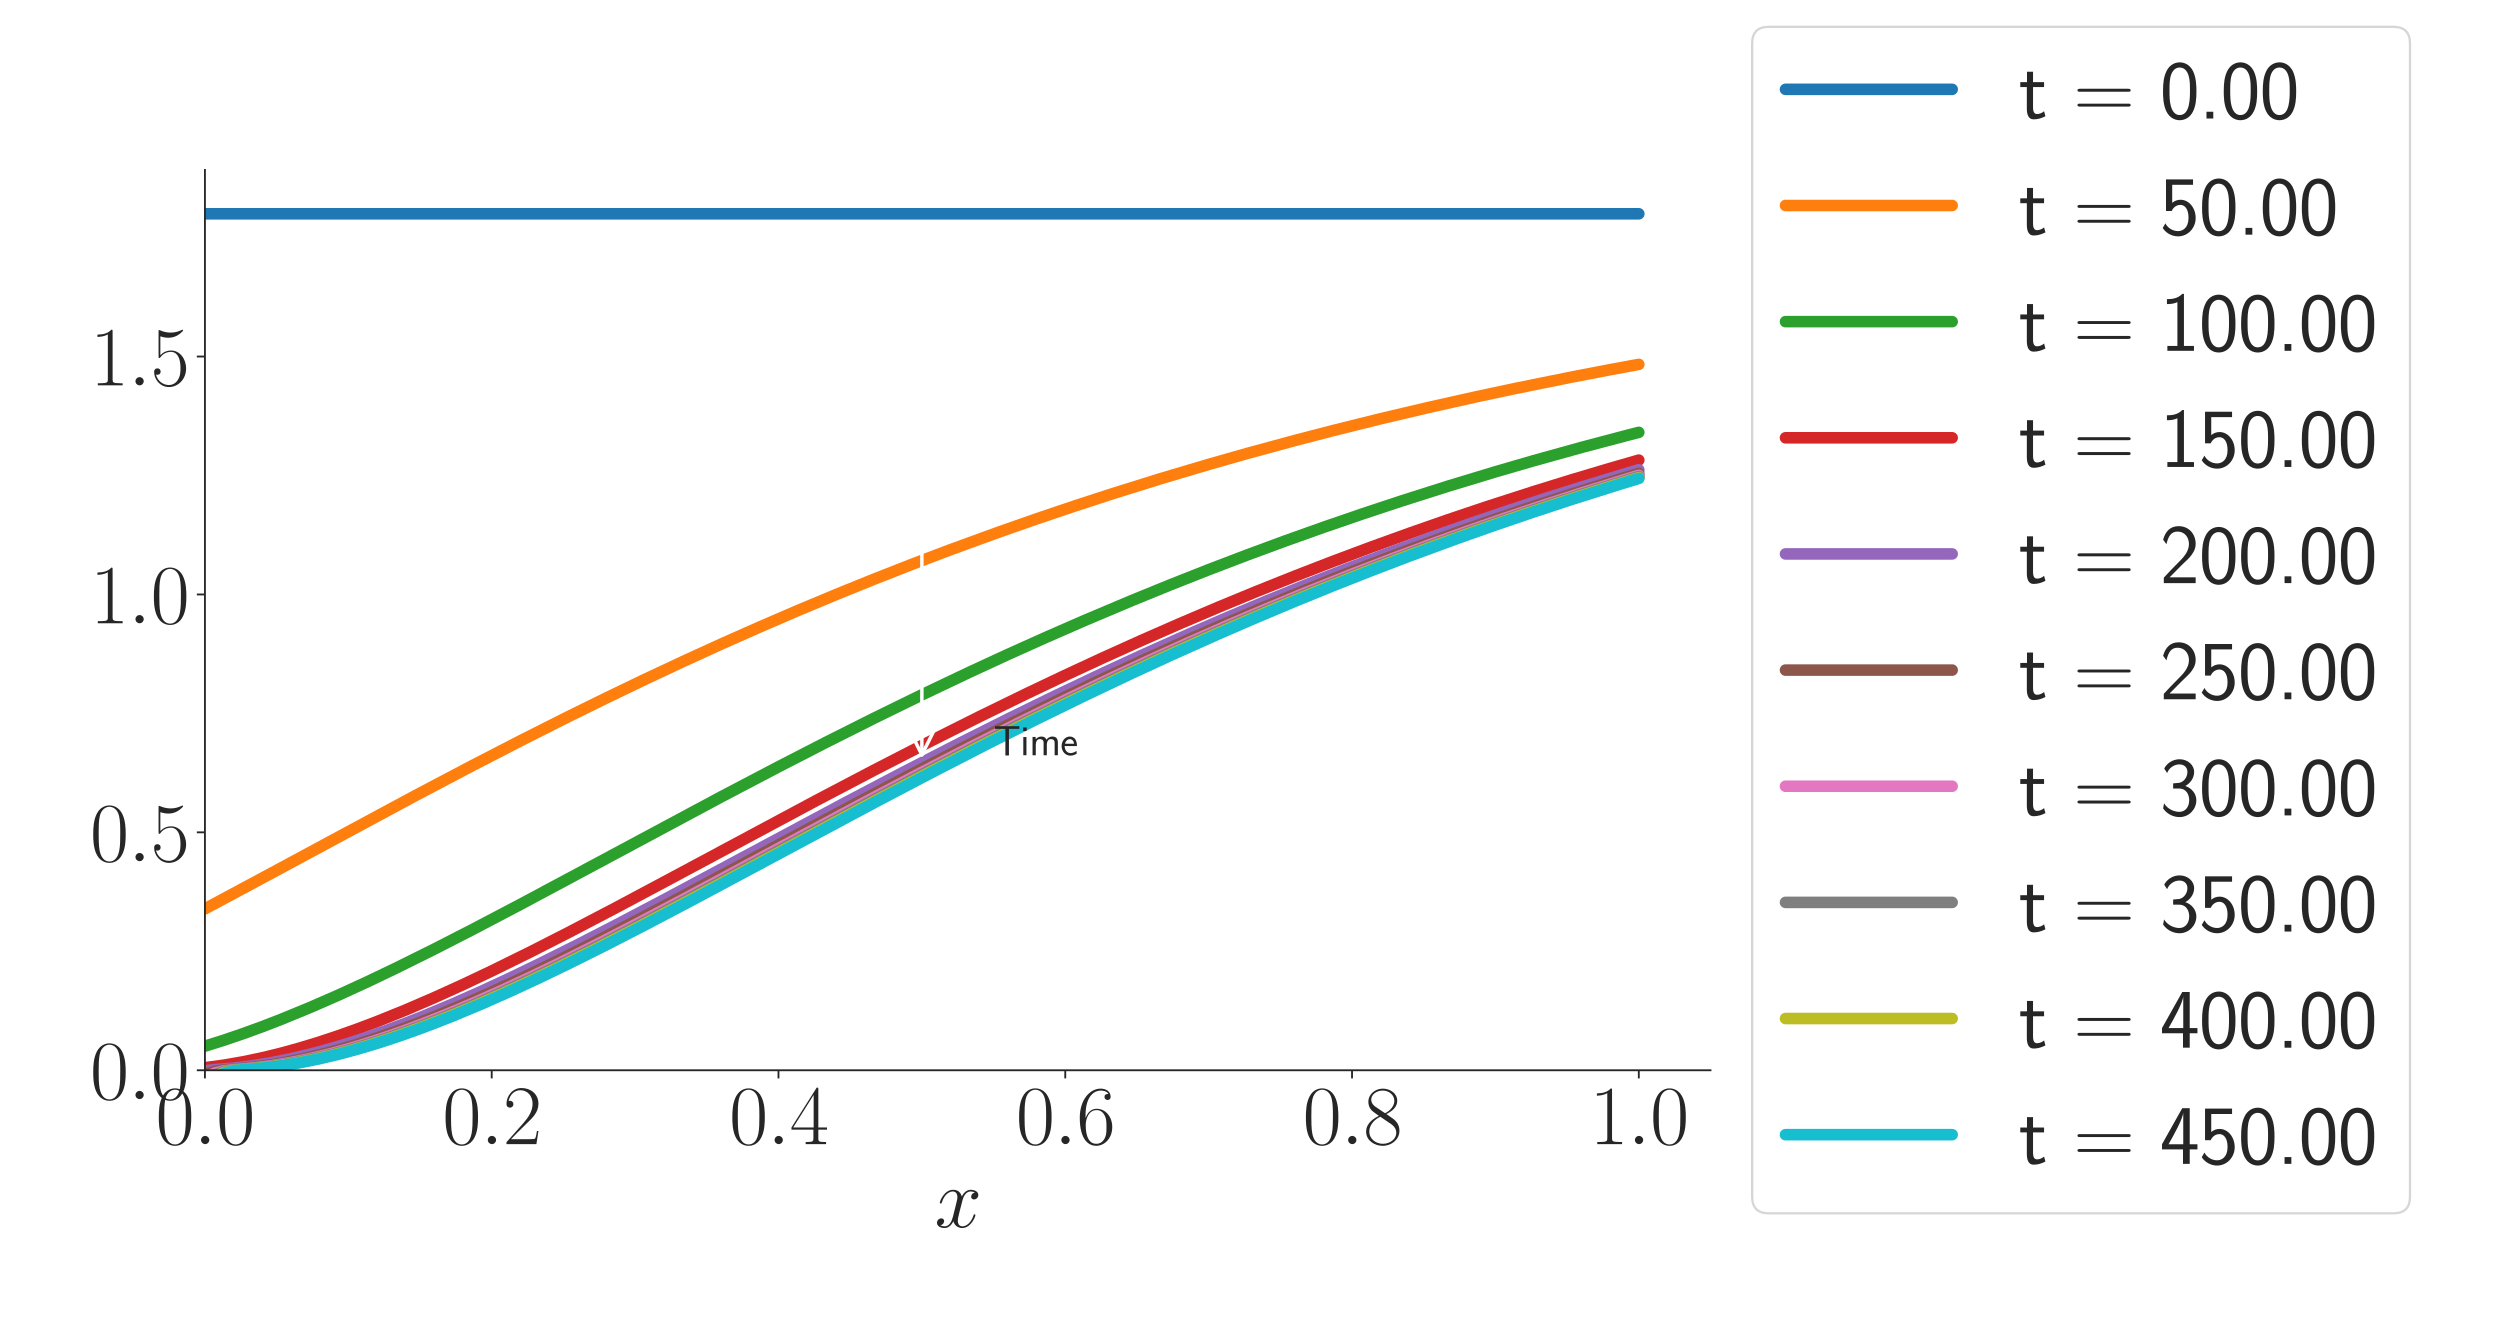 <?xml version="1.0" encoding="utf-8" standalone="no"?>
<!DOCTYPE svg PUBLIC "-//W3C//DTD SVG 1.1//EN"
  "http://www.w3.org/Graphics/SVG/1.1/DTD/svg11.dtd">
<svg xmlns:xlink="http://www.w3.org/1999/xlink" width="1080pt" height="576pt" viewBox="0 0 1080 576" xmlns="http://www.w3.org/2000/svg" version="1.1">
 <defs>
  <style type="text/css">*{stroke-linejoin: round; stroke-linecap: butt}</style>
 </defs>
 <g id="figure_1">
  <g id="patch_1">
   <path d="M 0 576 
L 1080 576 
L 1080 0 
L 0 0 
z
" style="fill: #ffffff"/>
  </g>
  <g id="axes_1">
   <g id="patch_2">
    <path d="M 88.532 462.355 
L 738.936 462.355 
L 738.936 73.401 
L 88.532 73.401 
z
" style="fill: #ffffff"/>
   </g>
   <g id="matplotlib.axis_1">
    <g id="xtick_1">
     <g id="line2d_1">
      <defs>
       <path id="m7d5e09b4c4" d="M 0 0 
L 0 3.5 
" style="stroke: #262626; stroke-width: 0.8"/>
      </defs>
      <g>
       <use xlink:href="#m7d5e09b4c4" x="88.532" y="462.355" style="fill: #262626; stroke: #262626; stroke-width: 0.8"/>
      </g>
     </g>
     <g id="text_1">
      <!-- $\mathdefault{0.0}$ -->
      <g style="fill: #262626" transform="translate(67.206 494.261) scale(0.36 -0.36)">
       <defs>
        <path id="CMR17-30" d="M 2688 2025 
C 2688 2416 2682 3080 2413 3591 
C 2176 4039 1798 4198 1466 4198 
C 1158 4198 768 4058 525 3597 
C 269 3118 243 2524 243 2025 
C 243 1661 250 1106 448 619 
C 723 -39 1216 -128 1466 -128 
C 1760 -128 2208 -7 2470 600 
C 2662 1042 2688 1559 2688 2025 
z
M 1466 -26 
C 1056 -26 813 325 723 812 
C 653 1188 653 1738 653 2096 
C 653 2588 653 2997 736 3387 
C 858 3929 1216 4096 1466 4096 
C 1728 4096 2067 3923 2189 3400 
C 2272 3036 2278 2607 2278 2096 
C 2278 1680 2278 1169 2202 792 
C 2067 95 1690 -26 1466 -26 
z
" transform="scale(0.016)"/>
        <path id="CMMI12-3a" d="M 1178 307 
C 1178 492 1024 619 870 619 
C 685 619 557 466 557 313 
C 557 128 710 0 864 0 
C 1050 0 1178 153 1178 307 
z
" transform="scale(0.016)"/>
       </defs>
       <use xlink:href="#CMR17-30" transform="scale(0.996)"/>
       <use xlink:href="#CMMI12-3a" transform="translate(45.69 0) scale(0.996)"/>
       <use xlink:href="#CMR17-30" transform="translate(72.788 0) scale(0.996)"/>
      </g>
     </g>
    </g>
    <g id="xtick_2">
     <g id="line2d_2">
      <g>
       <use xlink:href="#m7d5e09b4c4" x="212.419" y="462.355" style="fill: #262626; stroke: #262626; stroke-width: 0.8"/>
      </g>
     </g>
     <g id="text_2">
      <!-- $\mathdefault{0.2}$ -->
      <g style="fill: #262626" transform="translate(191.093 494.261) scale(0.36 -0.36)">
       <defs>
        <path id="CMR17-32" d="M 2669 989 
L 2554 989 
C 2490 536 2438 459 2413 420 
C 2381 369 1920 369 1830 369 
L 602 369 
C 832 619 1280 1072 1824 1597 
C 2214 1967 2669 2402 2669 3035 
C 2669 3790 2067 4224 1395 4224 
C 691 4224 262 3604 262 3030 
C 262 2780 448 2748 525 2748 
C 589 2748 781 2787 781 3010 
C 781 3207 614 3264 525 3264 
C 486 3264 448 3258 422 3245 
C 544 3790 915 4058 1306 4058 
C 1862 4058 2227 3617 2227 3035 
C 2227 2479 1901 2000 1536 1584 
L 262 146 
L 262 0 
L 2515 0 
L 2669 989 
z
" transform="scale(0.016)"/>
       </defs>
       <use xlink:href="#CMR17-30" transform="scale(0.996)"/>
       <use xlink:href="#CMMI12-3a" transform="translate(45.69 0) scale(0.996)"/>
       <use xlink:href="#CMR17-32" transform="translate(72.788 0) scale(0.996)"/>
      </g>
     </g>
    </g>
    <g id="xtick_3">
     <g id="line2d_3">
      <g>
       <use xlink:href="#m7d5e09b4c4" x="336.305" y="462.355" style="fill: #262626; stroke: #262626; stroke-width: 0.8"/>
      </g>
     </g>
     <g id="text_3">
      <!-- $\mathdefault{0.4}$ -->
      <g style="fill: #262626" transform="translate(314.979 494.261) scale(0.36 -0.36)">
       <defs>
        <path id="CMR17-34" d="M 2150 4122 
C 2150 4256 2144 4256 2029 4256 
L 128 1254 
L 128 1088 
L 1779 1088 
L 1779 457 
C 1779 224 1766 160 1318 160 
L 1197 160 
L 1197 0 
C 1402 0 1747 0 1965 0 
C 2182 0 2528 0 2733 0 
L 2733 160 
L 2611 160 
C 2163 160 2150 224 2150 457 
L 2150 1088 
L 2803 1088 
L 2803 1254 
L 2150 1254 
L 2150 4122 
z
M 1798 3703 
L 1798 1254 
L 256 1254 
L 1798 3703 
z
" transform="scale(0.016)"/>
       </defs>
       <use xlink:href="#CMR17-30" transform="scale(0.996)"/>
       <use xlink:href="#CMMI12-3a" transform="translate(45.69 0) scale(0.996)"/>
       <use xlink:href="#CMR17-34" transform="translate(72.788 0) scale(0.996)"/>
      </g>
     </g>
    </g>
    <g id="xtick_4">
     <g id="line2d_4">
      <g>
       <use xlink:href="#m7d5e09b4c4" x="460.191" y="462.355" style="fill: #262626; stroke: #262626; stroke-width: 0.8"/>
      </g>
     </g>
     <g id="text_4">
      <!-- $\mathdefault{0.6}$ -->
      <g style="fill: #262626" transform="translate(438.865 494.261) scale(0.36 -0.36)">
       <defs>
        <path id="CMR17-36" d="M 678 2176 
C 678 3690 1395 4032 1811 4032 
C 1946 4032 2272 4009 2400 3776 
C 2298 3776 2106 3776 2106 3553 
C 2106 3381 2246 3323 2336 3323 
C 2394 3323 2566 3348 2566 3560 
C 2566 3954 2246 4179 1805 4179 
C 1043 4179 243 3390 243 1984 
C 243 253 966 -128 1478 -128 
C 2099 -128 2688 427 2688 1283 
C 2688 2081 2170 2662 1517 2662 
C 1126 2662 838 2407 678 1960 
L 678 2176 
z
M 1478 25 
C 691 25 691 1200 691 1436 
C 691 1896 909 2560 1504 2560 
C 1613 2560 1926 2560 2138 2120 
C 2253 1870 2253 1609 2253 1289 
C 2253 944 2253 690 2118 434 
C 1978 171 1773 25 1478 25 
z
" transform="scale(0.016)"/>
       </defs>
       <use xlink:href="#CMR17-30" transform="scale(0.996)"/>
       <use xlink:href="#CMMI12-3a" transform="translate(45.69 0) scale(0.996)"/>
       <use xlink:href="#CMR17-36" transform="translate(72.788 0) scale(0.996)"/>
      </g>
     </g>
    </g>
    <g id="xtick_5">
     <g id="line2d_5">
      <g>
       <use xlink:href="#m7d5e09b4c4" x="584.078" y="462.355" style="fill: #262626; stroke: #262626; stroke-width: 0.8"/>
      </g>
     </g>
     <g id="text_5">
      <!-- $\mathdefault{0.8}$ -->
      <g style="fill: #262626" transform="translate(562.752 494.261) scale(0.36 -0.36)">
       <defs>
        <path id="CMR17-38" d="M 1741 2264 
C 2144 2467 2554 2773 2554 3263 
C 2554 3841 1990 4179 1472 4179 
C 890 4179 378 3759 378 3180 
C 378 3021 416 2747 666 2505 
C 730 2442 998 2251 1171 2130 
C 883 1983 211 1634 211 934 
C 211 279 838 -128 1459 -128 
C 2144 -128 2720 362 2720 1010 
C 2720 1590 2330 1857 2074 2029 
L 1741 2264 
z
M 902 2822 
C 851 2854 595 3051 595 3351 
C 595 3739 998 4032 1459 4032 
C 1965 4032 2336 3676 2336 3262 
C 2336 2669 1670 2331 1638 2331 
C 1632 2331 1626 2331 1574 2370 
L 902 2822 
z
M 2080 1519 
C 2176 1449 2483 1240 2483 851 
C 2483 381 2010 25 1472 25 
C 890 25 448 438 448 940 
C 448 1443 838 1862 1280 2060 
L 2080 1519 
z
" transform="scale(0.016)"/>
       </defs>
       <use xlink:href="#CMR17-30" transform="scale(0.996)"/>
       <use xlink:href="#CMMI12-3a" transform="translate(45.69 0) scale(0.996)"/>
       <use xlink:href="#CMR17-38" transform="translate(72.788 0) scale(0.996)"/>
      </g>
     </g>
    </g>
    <g id="xtick_6">
     <g id="line2d_6">
      <g>
       <use xlink:href="#m7d5e09b4c4" x="707.964" y="462.355" style="fill: #262626; stroke: #262626; stroke-width: 0.8"/>
      </g>
     </g>
     <g id="text_6">
      <!-- $\mathdefault{1.0}$ -->
      <g style="fill: #262626" transform="translate(686.638 494.261) scale(0.36 -0.36)">
       <defs>
        <path id="CMR17-31" d="M 1702 4058 
C 1702 4192 1696 4192 1606 4192 
C 1357 3916 979 3827 621 3827 
C 602 3827 570 3827 563 3808 
C 557 3795 557 3782 557 3648 
C 755 3648 1088 3686 1344 3839 
L 1344 461 
C 1344 236 1331 160 781 160 
L 589 160 
L 589 0 
C 896 0 1216 0 1523 0 
C 1830 0 2150 0 2458 0 
L 2458 160 
L 2266 160 
C 1715 160 1702 230 1702 458 
L 1702 4058 
z
" transform="scale(0.016)"/>
       </defs>
       <use xlink:href="#CMR17-31" transform="scale(0.996)"/>
       <use xlink:href="#CMMI12-3a" transform="translate(45.69 0) scale(0.996)"/>
       <use xlink:href="#CMR17-30" transform="translate(72.788 0) scale(0.996)"/>
      </g>
     </g>
    </g>
    <g id="text_7">
     <!-- $x$ -->
     <g style="fill: #262626" transform="translate(403.756 530.144) scale(0.36 -0.36)">
      <defs>
       <path id="CMMI12-78" d="M 3034 2606 
C 2829 2567 2752 2414 2752 2293 
C 2752 2139 2874 2088 2963 2088 
C 3155 2088 3290 2254 3290 2427 
C 3290 2695 2982 2816 2714 2816 
C 2323 2816 2106 2433 2048 2312 
C 1901 2816 1504 2816 1389 2816 
C 736 2816 390 1980 390 1839 
C 390 1814 416 1782 461 1782 
C 512 1782 525 1820 538 1846 
C 755 2555 1184 2689 1370 2689 
C 1658 2689 1715 2420 1715 2267 
C 1715 2127 1677 1980 1600 1673 
L 1382 798 
C 1286 415 1101 64 762 64 
C 730 64 570 64 435 147 
C 666 192 717 383 717 460 
C 717 588 621 664 499 664 
C 346 664 179 530 179 326 
C 179 57 480 -64 755 -64 
C 1062 -64 1280 179 1414 441 
C 1517 64 1837 -64 2074 -64 
C 2726 -64 3072 773 3072 913 
C 3072 945 3046 971 3008 971 
C 2950 971 2944 939 2925 888 
C 2752 326 2381 64 2093 64 
C 1869 64 1747 230 1747 492 
C 1747 632 1773 734 1875 1156 
L 2099 2024 
C 2195 2408 2413 2689 2707 2689 
C 2720 2689 2899 2689 3034 2606 
z
" transform="scale(0.016)"/>
      </defs>
      <use xlink:href="#CMMI12-78" transform="scale(0.996)"/>
     </g>
    </g>
   </g>
   <g id="matplotlib.axis_2">
    <g id="ytick_1">
     <g id="line2d_7">
      <defs>
       <path id="ma96934b107" d="M 0 0 
L -3.5 0 
" style="stroke: #262626; stroke-width: 0.8"/>
      </defs>
      <g>
       <use xlink:href="#ma96934b107" x="88.532" y="462.355" style="fill: #262626; stroke: #262626; stroke-width: 0.8"/>
      </g>
     </g>
     <g id="text_8">
      <!-- $\mathdefault{0.0}$ -->
      <g style="fill: #262626" transform="translate(38.88 474.808) scale(0.36 -0.36)">
       <use xlink:href="#CMR17-30" transform="scale(0.996)"/>
       <use xlink:href="#CMMI12-3a" transform="translate(45.69 0) scale(0.996)"/>
       <use xlink:href="#CMR17-30" transform="translate(72.788 0) scale(0.996)"/>
      </g>
     </g>
    </g>
    <g id="ytick_2">
     <g id="line2d_8">
      <g>
       <use xlink:href="#ma96934b107" x="88.532" y="359.577" style="fill: #262626; stroke: #262626; stroke-width: 0.8"/>
      </g>
     </g>
     <g id="text_9">
      <!-- $\mathdefault{0.5}$ -->
      <g style="fill: #262626" transform="translate(38.88 372.031) scale(0.36 -0.36)">
       <defs>
        <path id="CMR17-35" d="M 730 3692 
C 794 3666 1056 3584 1325 3584 
C 1920 3584 2246 3911 2432 4100 
C 2432 4157 2432 4192 2394 4192 
C 2387 4192 2374 4192 2323 4163 
C 2099 4058 1837 3973 1517 3973 
C 1325 3973 1037 3999 723 4139 
C 653 4171 640 4171 634 4171 
C 602 4171 595 4164 595 4037 
L 595 2203 
C 595 2089 595 2057 659 2057 
C 691 2057 704 2070 736 2114 
C 941 2401 1222 2522 1542 2522 
C 1766 2522 2246 2382 2246 1289 
C 2246 1085 2246 715 2054 421 
C 1894 159 1645 25 1370 25 
C 947 25 518 320 403 814 
C 429 807 480 795 506 795 
C 589 795 749 840 749 1038 
C 749 1210 627 1280 506 1280 
C 358 1280 262 1190 262 1011 
C 262 454 704 -128 1382 -128 
C 2042 -128 2669 440 2669 1264 
C 2669 2030 2170 2624 1549 2624 
C 1222 2624 947 2503 730 2274 
L 730 3692 
z
" transform="scale(0.016)"/>
       </defs>
       <use xlink:href="#CMR17-30" transform="scale(0.996)"/>
       <use xlink:href="#CMMI12-3a" transform="translate(45.69 0) scale(0.996)"/>
       <use xlink:href="#CMR17-35" transform="translate(72.788 0) scale(0.996)"/>
      </g>
     </g>
    </g>
    <g id="ytick_3">
     <g id="line2d_9">
      <g>
       <use xlink:href="#ma96934b107" x="88.532" y="256.8" style="fill: #262626; stroke: #262626; stroke-width: 0.8"/>
      </g>
     </g>
     <g id="text_10">
      <!-- $\mathdefault{1.0}$ -->
      <g style="fill: #262626" transform="translate(38.88 269.253) scale(0.36 -0.36)">
       <use xlink:href="#CMR17-31" transform="scale(0.996)"/>
       <use xlink:href="#CMMI12-3a" transform="translate(45.69 0) scale(0.996)"/>
       <use xlink:href="#CMR17-30" transform="translate(72.788 0) scale(0.996)"/>
      </g>
     </g>
    </g>
    <g id="ytick_4">
     <g id="line2d_10">
      <g>
       <use xlink:href="#ma96934b107" x="88.532" y="154.023" style="fill: #262626; stroke: #262626; stroke-width: 0.8"/>
      </g>
     </g>
     <g id="text_11">
      <!-- $\mathdefault{1.5}$ -->
      <g style="fill: #262626" transform="translate(38.88 166.476) scale(0.36 -0.36)">
       <use xlink:href="#CMR17-31" transform="scale(0.996)"/>
       <use xlink:href="#CMMI12-3a" transform="translate(45.69 0) scale(0.996)"/>
       <use xlink:href="#CMR17-35" transform="translate(72.788 0) scale(0.996)"/>
      </g>
     </g>
    </g>
   </g>
   <g id="line2d_11">
    <path d="M 88.532 92.357 
L 707.964 92.357 
L 707.964 92.357 
" clip-path="url(#pb33e5b3541)" style="fill: none; stroke: #1f77b4; stroke-width: 5; stroke-linecap: round"/>
   </g>
   <g id="line2d_12">
    <path d="M 88.532 392.623 
L 117.439 377.108 
L 179.382 343.741 
L 204.159 330.687 
L 224.807 320.034 
L 245.455 309.626 
L 261.973 301.495 
L 278.491 293.548 
L 295.01 285.801 
L 311.528 278.256 
L 328.046 270.924 
L 344.564 263.801 
L 361.082 256.895 
L 377.601 250.199 
L 394.119 243.724 
L 410.637 237.461 
L 431.285 229.939 
L 447.803 224.156 
L 464.321 218.576 
L 480.839 213.197 
L 501.487 206.758 
L 522.135 200.624 
L 538.653 195.925 
L 559.301 190.315 
L 575.819 186.019 
L 596.467 180.892 
L 617.114 176.029 
L 637.762 171.414 
L 654.28 167.884 
L 679.058 162.878 
L 695.576 159.702 
L 707.964 157.415 
L 707.964 157.415 
" clip-path="url(#pb33e5b3541)" style="fill: none; stroke: #ff7f0e; stroke-width: 5; stroke-linecap: round"/>
   </g>
   <g id="line2d_13">
    <path d="M 88.532 451.942 
L 96.791 449.34 
L 105.05 446.523 
L 113.309 443.511 
L 121.569 440.318 
L 133.957 435.224 
L 146.346 429.81 
L 158.734 424.121 
L 171.123 418.198 
L 187.641 410.002 
L 204.159 401.541 
L 224.807 390.697 
L 253.714 375.232 
L 311.528 344.25 
L 336.305 331.249 
L 356.953 320.637 
L 377.601 310.265 
L 398.248 300.164 
L 418.896 290.353 
L 435.414 282.726 
L 451.932 275.305 
L 468.451 268.088 
L 489.098 259.371 
L 505.617 252.63 
L 522.135 246.107 
L 538.653 239.797 
L 555.171 233.701 
L 571.689 227.813 
L 588.207 222.13 
L 604.726 216.651 
L 625.373 210.084 
L 646.021 203.823 
L 662.539 199.026 
L 683.187 193.288 
L 703.835 187.831 
L 707.964 186.776 
L 707.964 186.776 
" clip-path="url(#pb33e5b3541)" style="fill: none; stroke: #2ca02c; stroke-width: 5; stroke-linecap: round"/>
   </g>
   <g id="line2d_14">
    <path d="M 88.532 461.236 
L 96.791 460.132 
L 105.05 458.7 
L 113.309 456.962 
L 121.569 454.942 
L 129.828 452.661 
L 138.087 450.139 
L 146.346 447.395 
L 154.605 444.449 
L 162.864 441.316 
L 175.253 436.304 
L 187.641 430.96 
L 200.03 425.332 
L 212.419 419.462 
L 228.937 411.326 
L 245.455 402.912 
L 266.103 392.114 
L 295.01 376.689 
L 352.823 345.723 
L 377.601 332.711 
L 402.378 319.986 
L 423.026 309.643 
L 443.673 299.57 
L 460.191 291.719 
L 476.71 284.066 
L 493.228 276.616 
L 509.746 269.372 
L 526.264 262.34 
L 542.782 255.518 
L 559.301 248.913 
L 575.819 242.517 
L 592.337 236.338 
L 608.855 230.369 
L 625.373 224.603 
L 641.892 219.04 
L 662.539 212.373 
L 679.058 207.258 
L 695.576 202.339 
L 707.964 198.771 
L 707.964 198.771 
" clip-path="url(#pb33e5b3541)" style="fill: none; stroke: #d62728; stroke-width: 5; stroke-linecap: round"/>
   </g>
   <g id="line2d_15">
    <path d="M 88.532 462.608 
L 92.662 462.098 
L 100.921 461.423 
L 109.18 460.4 
L 117.439 459.042 
L 125.698 457.373 
L 133.957 455.416 
L 142.216 453.193 
L 150.475 450.725 
L 158.734 448.031 
L 166.994 445.129 
L 175.253 442.038 
L 183.512 438.774 
L 195.9 433.586 
L 208.289 428.092 
L 220.678 422.337 
L 233.066 416.36 
L 249.585 408.11 
L 266.103 399.612 
L 286.75 388.745 
L 319.787 371.06 
L 365.212 346.748 
L 389.989 333.721 
L 414.766 320.974 
L 435.414 310.611 
L 456.062 300.515 
L 476.71 290.712 
L 493.228 283.088 
L 513.876 273.842 
L 530.394 266.682 
L 546.912 259.732 
L 563.43 252.993 
L 579.948 246.472 
L 596.467 240.157 
L 617.114 232.567 
L 633.633 226.728 
L 650.151 221.098 
L 666.669 215.663 
L 683.187 210.427 
L 703.835 204.161 
L 707.964 202.941 
L 707.964 202.941 
" clip-path="url(#pb33e5b3541)" style="fill: none; stroke: #9467bd; stroke-width: 5; stroke-linecap: round"/>
   </g>
   <g id="line2d_16">
    <path d="M 88.532 464.151 
L 92.662 462.803 
L 96.791 462.188 
L 105.05 461.524 
L 113.309 460.547 
L 121.569 459.23 
L 129.828 457.599 
L 138.087 455.678 
L 146.346 453.487 
L 154.605 451.049 
L 162.864 448.383 
L 171.123 445.508 
L 179.382 442.44 
L 187.641 439.197 
L 200.03 434.039 
L 212.419 428.569 
L 224.807 422.835 
L 237.196 416.876 
L 253.714 408.646 
L 270.232 400.163 
L 290.88 389.309 
L 323.916 371.633 
L 369.341 347.317 
L 394.119 334.283 
L 414.766 323.627 
L 435.414 313.202 
L 456.062 303.04 
L 472.58 295.112 
L 493.228 285.475 
L 509.746 277.988 
L 526.264 270.713 
L 542.782 263.642 
L 559.301 256.788 
L 575.819 250.141 
L 592.337 243.711 
L 608.855 237.489 
L 629.503 230.016 
L 646.021 224.269 
L 662.539 218.72 
L 679.058 213.373 
L 699.705 206.968 
L 707.964 204.495 
L 707.964 204.495 
" clip-path="url(#pb33e5b3541)" style="fill: none; stroke: #8c564b; stroke-width: 5; stroke-linecap: round"/>
   </g>
   <g id="line2d_17">
    <path d="M 88.532 465.888 
L 92.662 463.589 
L 96.791 462.548 
L 100.921 462.072 
L 109.18 461.39 
L 117.439 460.357 
L 125.698 458.988 
L 133.957 457.31 
L 142.216 455.344 
L 150.475 453.113 
L 158.734 450.637 
L 166.994 447.936 
L 175.253 445.029 
L 183.512 441.932 
L 191.771 438.664 
L 204.159 433.47 
L 216.548 427.971 
L 228.937 422.211 
L 241.325 416.231 
L 257.844 407.979 
L 274.362 399.479 
L 295.01 388.612 
L 328.046 370.929 
L 373.471 346.624 
L 398.248 333.602 
L 418.896 322.962 
L 439.544 312.555 
L 460.191 302.407 
L 480.839 292.549 
L 497.357 284.879 
L 513.876 277.412 
L 530.394 270.148 
L 546.912 263.095 
L 563.43 256.257 
L 584.078 248.005 
L 600.596 241.65 
L 617.114 235.498 
L 633.633 229.557 
L 650.151 223.826 
L 666.669 218.3 
L 683.187 212.966 
L 703.835 206.58 
L 707.964 205.345 
L 707.964 205.345 
" clip-path="url(#pb33e5b3541)" style="fill: none; stroke: #e377c2; stroke-width: 5; stroke-linecap: round"/>
   </g>
   <g id="line2d_18">
    <path d="M 88.532 467.71 
L 92.662 464.409 
L 96.791 462.921 
L 100.921 462.243 
L 109.18 461.576 
L 117.439 460.623 
L 125.698 459.329 
L 133.957 457.719 
L 142.216 455.816 
L 150.475 453.644 
L 158.734 451.222 
L 166.994 448.572 
L 175.253 445.71 
L 183.512 442.655 
L 191.771 439.425 
L 204.159 434.282 
L 216.548 428.827 
L 228.937 423.104 
L 241.325 417.155 
L 257.844 408.937 
L 274.362 400.462 
L 295.01 389.615 
L 328.046 371.946 
L 373.471 347.629 
L 398.248 334.59 
L 418.896 323.931 
L 439.544 313.499 
L 460.191 303.331 
L 480.839 293.442 
L 497.357 285.751 
L 513.876 278.258 
L 530.394 270.976 
L 546.912 263.901 
L 563.43 257.038 
L 579.948 250.382 
L 596.467 243.948 
L 612.985 237.718 
L 633.633 230.237 
L 650.151 224.48 
L 666.669 218.924 
L 683.187 213.571 
L 703.835 207.159 
L 707.964 205.914 
L 707.964 205.914 
" clip-path="url(#pb33e5b3541)" style="fill: none; stroke: #7f7f7f; stroke-width: 5; stroke-linecap: round"/>
   </g>
   <g id="line2d_19">
    <path d="M 88.532 469.576 
L 92.662 465.247 
L 96.791 463.301 
L 100.921 462.417 
L 117.439 460.81 
L 125.698 459.572 
L 133.957 458.014 
L 142.216 456.16 
L 150.475 454.032 
L 158.734 451.652 
L 166.994 449.039 
L 175.253 446.212 
L 183.512 443.189 
L 191.771 439.988 
L 204.159 434.884 
L 216.548 429.462 
L 228.937 423.768 
L 241.325 417.843 
L 257.844 409.65 
L 274.362 401.195 
L 295.01 390.364 
L 323.916 374.924 
L 377.601 346.189 
L 402.378 333.178 
L 423.026 322.547 
L 443.673 312.148 
L 464.321 302.014 
L 484.969 292.167 
L 501.487 284.507 
L 518.005 277.053 
L 534.523 269.798 
L 551.042 262.757 
L 567.56 255.929 
L 588.207 247.693 
L 604.726 241.346 
L 621.244 235.205 
L 637.762 229.275 
L 658.41 222.154 
L 679.058 215.353 
L 695.576 210.129 
L 707.964 206.342 
L 707.964 206.342 
" clip-path="url(#pb33e5b3541)" style="fill: none; stroke: #bcbd22; stroke-width: 5; stroke-linecap: round"/>
   </g>
   <g id="line2d_20">
    <path d="M 88.532 471.474 
L 92.662 466.096 
L 96.791 463.685 
L 100.921 462.593 
L 105.05 462.093 
L 113.309 461.419 
L 121.569 460.397 
L 129.828 459.04 
L 138.087 457.372 
L 146.346 455.415 
L 154.605 453.193 
L 162.864 450.726 
L 171.123 448.033 
L 179.382 445.133 
L 187.641 442.043 
L 195.9 438.78 
L 208.289 433.594 
L 220.678 428.103 
L 233.066 422.349 
L 245.455 416.374 
L 261.973 408.128 
L 278.491 399.633 
L 299.139 388.77 
L 332.175 371.091 
L 377.601 346.786 
L 402.378 333.763 
L 427.155 321.019 
L 447.803 310.658 
L 468.451 300.564 
L 489.098 290.763 
L 505.617 283.141 
L 526.264 273.894 
L 542.782 266.736 
L 559.301 259.787 
L 575.819 253.048 
L 592.337 246.527 
L 608.855 240.212 
L 629.503 232.622 
L 646.021 226.783 
L 662.539 221.153 
L 679.058 215.717 
L 699.705 209.206 
L 707.964 206.684 
L 707.964 206.684 
" clip-path="url(#pb33e5b3541)" style="fill: none; stroke: #17becf; stroke-width: 5; stroke-linecap: round"/>
   </g>
   <g id="patch_3">
    <path d="M 88.532 462.355 
L 88.532 73.401 
" style="fill: none; stroke: #262626; stroke-width: 0.8; stroke-linejoin: miter; stroke-linecap: square"/>
   </g>
   <g id="patch_4">
    <path d="M 88.532 462.355 
L 738.936 462.355 
" style="fill: none; stroke: #262626; stroke-width: 0.8; stroke-linejoin: miter; stroke-linecap: square"/>
   </g>
   <g id="patch_5">
    <path d="M 398.248 98.465 
Q 398.248 213.107 398.248 326.072 
" style="fill: none; stroke: #ffffff; stroke-width: 1.5; stroke-linecap: round"/>
    <path d="M 405.448 311.672 
L 398.248 326.072 
L 391.048 311.672 
" style="fill: none; stroke: #ffffff; stroke-width: 1.5; stroke-linecap: round"/>
   </g>
   <g id="text_12">
    <!-- Time -->
    <g style="fill: #262626" transform="translate(429.22 326.262) scale(0.18 -0.18)">
     <defs>
      <path id="CMSS17-54" d="M 2317 3968 
L 2848 3968 
C 2925 3968 3002 3968 3078 3968 
L 3878 3968 
L 3878 4376 
L 218 4376 
L 218 3968 
L 1018 3968 
C 1094 3968 1171 3968 1248 3968 
L 1779 3968 
L 1779 -32 
L 2317 -32 
L 2317 3968 
z
" transform="scale(0.016)"/>
      <path id="CMSS17-69" d="M 979 4183 
L 442 4183 
L 442 3648 
L 979 3648 
L 979 4183 
z
M 947 2739 
L 474 2739 
L 474 0 
L 947 0 
L 947 2739 
z
" transform="scale(0.016)"/>
      <path id="CMSS17-6d" d="M 4288 1877 
C 4288 2308 4179 2816 3462 2816 
C 2982 2816 2694 2516 2566 2331 
C 2451 2670 2182 2816 1798 2816 
C 1363 2816 1088 2568 941 2389 
L 941 2758 
L 474 2758 
L 474 0 
L 960 0 
L 960 1559 
C 960 1939 1101 2428 1555 2428 
C 2138 2428 2138 2016 2138 1829 
L 2138 0 
L 2624 0 
L 2624 1559 
C 2624 1939 2765 2428 3219 2428 
C 3802 2428 3802 2016 3802 1829 
L 3802 0 
L 4288 0 
L 4288 1877 
z
" transform="scale(0.016)"/>
      <path id="CMSS17-65" d="M 2502 1377 
C 2502 1590 2490 2003 2285 2345 
C 2061 2713 1696 2816 1421 2816 
C 755 2816 192 2188 192 1375 
C 192 582 774 -64 1510 -64 
C 1798 -64 2150 19 2470 248 
C 2470 274 2458 414 2451 420 
C 2451 433 2432 630 2432 656 
C 2125 407 1773 325 1517 325 
C 1107 325 666 667 646 1377 
L 2502 1377 
z
M 698 1728 
C 781 2084 1062 2421 1421 2421 
C 1517 2421 1965 2421 2080 1728 
L 698 1728 
z
" transform="scale(0.016)"/>
     </defs>
     <use xlink:href="#CMSS17-54" transform="scale(0.996)"/>
     <use xlink:href="#CMSS17-69" transform="translate(63.819 0) scale(0.996)"/>
     <use xlink:href="#CMSS17-6d" transform="translate(86 0) scale(0.996)"/>
     <use xlink:href="#CMSS17-65" transform="translate(160.229 0) scale(0.996)"/>
    </g>
   </g>
   <g id="legend_1">
    <g id="patch_6">
     <path d="M 764.136 524.158 
L 1033.92 524.158 
Q 1041.12 524.158 1041.12 516.958 
L 1041.12 18.797 
Q 1041.12 11.597 1033.92 11.597 
L 764.136 11.597 
Q 756.936 11.597 756.936 18.797 
L 756.936 516.958 
Q 756.936 524.158 764.136 524.158 
z
" style="fill: #ffffff; opacity: 0.8; stroke: #cccccc; stroke-linejoin: miter"/>
    </g>
    <g id="line2d_21">
     <path d="M 771.336 38.597 
L 807.336 38.597 
L 843.336 38.597 
" style="fill: none; stroke: #1f77b4; stroke-width: 5; stroke-linecap: round"/>
    </g>
    <g id="text_13">
     <!-- t = 0.00 -->
     <g style="fill: #262626" transform="translate(872.136 51.197) scale(0.36 -0.36)">
      <defs>
       <path id="CMSS17-74" d="M 1069 2368 
L 1901 2368 
L 1901 2737 
L 1069 2737 
L 1069 3520 
L 614 3520 
L 614 2737 
L 109 2737 
L 109 2368 
L 602 2368 
L 602 749 
C 602 384 685 -64 1107 -64 
C 1427 -64 1722 25 2003 172 
L 1901 548 
C 1747 414 1562 337 1363 337 
C 1082 337 1069 696 1069 856 
L 1069 2368 
z
" transform="scale(0.016)"/>
       <path id="CMSS17-3d" d="M 4147 2017 
C 4243 2017 4339 2017 4339 2125 
C 4339 2240 4230 2240 4122 2240 
L 550 2240 
C 442 2240 333 2240 333 2125 
C 333 2017 429 2017 525 2017 
L 4147 2017 
z
M 4122 896 
C 4230 896 4339 896 4339 1011 
C 4339 1119 4243 1119 4147 1119 
L 525 1119 
C 429 1119 333 1119 333 1011 
C 333 896 442 896 550 896 
L 4122 896 
z
" transform="scale(0.016)"/>
       <path id="CMSS17-30" d="M 2758 2044 
C 2758 2405 2752 3077 2490 3596 
C 2227 4096 1805 4229 1504 4229 
C 1069 4229 698 3975 506 3570 
C 301 3146 243 2709 243 2044 
C 243 1589 262 1031 493 543 
C 755 5 1197 -128 1498 -128 
C 1894 -128 2278 81 2496 518 
C 2720 974 2758 1474 2758 2044 
z
M 1498 261 
C 1011 261 864 811 819 995 
C 742 1310 730 1614 730 2114 
C 730 2506 730 2948 851 3297 
C 998 3701 1254 3840 1498 3840 
C 1971 3840 2125 3372 2176 3208 
C 2272 2873 2272 2481 2272 2114 
C 2272 1526 2272 261 1498 261 
z
" transform="scale(0.016)"/>
       <path id="CMSS17-2e" d="M 1088 510 
L 576 510 
L 576 0 
L 1088 0 
L 1088 510 
z
" transform="scale(0.016)"/>
      </defs>
      <use xlink:href="#CMSS17-74" transform="scale(0.996)"/>
      <use xlink:href="#CMSS17-3d" transform="translate(65.061 0) scale(0.996)"/>
      <use xlink:href="#CMSS17-30" transform="translate(169.158 0) scale(0.996)"/>
      <use xlink:href="#CMSS17-2e" transform="translate(216.001 0) scale(0.996)"/>
      <use xlink:href="#CMSS17-30" transform="translate(242.026 0) scale(0.996)"/>
      <use xlink:href="#CMSS17-30" transform="translate(288.869 0) scale(0.996)"/>
     </g>
    </g>
    <g id="line2d_22">
     <path d="M 771.336 88.773 
L 807.336 88.773 
L 843.336 88.773 
" style="fill: none; stroke: #ff7f0e; stroke-width: 5; stroke-linecap: round"/>
    </g>
    <g id="text_14">
     <!-- t = 50.00 -->
     <g style="fill: #262626" transform="translate(872.136 101.373) scale(0.36 -0.36)">
      <defs>
       <path id="CMSS17-35" d="M 934 3752 
L 2502 3752 
L 2502 4160 
L 467 4160 
L 467 1781 
L 896 1781 
C 1011 2046 1248 2240 1555 2240 
C 1843 2240 2163 1989 2163 1266 
C 2163 493 1709 267 1376 267 
C 966 267 589 512 422 851 
L 218 499 
C 512 49 992 -128 1376 -128 
C 2118 -128 2701 497 2701 1253 
C 2701 2030 2182 2629 1562 2629 
C 1338 2629 1120 2553 934 2399 
L 934 3752 
z
" transform="scale(0.016)"/>
      </defs>
      <use xlink:href="#CMSS17-74" transform="scale(0.996)"/>
      <use xlink:href="#CMSS17-3d" transform="translate(65.061 0) scale(0.996)"/>
      <use xlink:href="#CMSS17-35" transform="translate(169.158 0) scale(0.996)"/>
      <use xlink:href="#CMSS17-30" transform="translate(216.001 0) scale(0.996)"/>
      <use xlink:href="#CMSS17-2e" transform="translate(262.845 0) scale(0.996)"/>
      <use xlink:href="#CMSS17-30" transform="translate(288.869 0) scale(0.996)"/>
      <use xlink:href="#CMSS17-30" transform="translate(335.713 0) scale(0.996)"/>
     </g>
    </g>
    <g id="line2d_23">
     <path d="M 771.336 138.949 
L 807.336 138.949 
L 843.336 138.949 
" style="fill: none; stroke: #2ca02c; stroke-width: 5; stroke-linecap: round"/>
    </g>
    <g id="text_15">
     <!-- t = 100.00 -->
     <g style="fill: #262626" transform="translate(872.136 151.549) scale(0.36 -0.36)">
      <defs>
       <path id="CMSS17-31" d="M 1818 4288 
L 1696 4288 
C 1350 3940 947 3890 538 3890 
L 538 3520 
C 723 3520 1024 3520 1325 3667 
L 1325 369 
L 570 369 
L 570 0 
L 2573 0 
L 2573 369 
L 1818 369 
L 1818 4288 
z
" transform="scale(0.016)"/>
      </defs>
      <use xlink:href="#CMSS17-74" transform="scale(0.996)"/>
      <use xlink:href="#CMSS17-3d" transform="translate(65.061 0) scale(0.996)"/>
      <use xlink:href="#CMSS17-31" transform="translate(169.158 0) scale(0.996)"/>
      <use xlink:href="#CMSS17-30" transform="translate(216.001 0) scale(0.996)"/>
      <use xlink:href="#CMSS17-30" transform="translate(262.845 0) scale(0.996)"/>
      <use xlink:href="#CMSS17-2e" transform="translate(309.689 0) scale(0.996)"/>
      <use xlink:href="#CMSS17-30" transform="translate(335.713 0) scale(0.996)"/>
      <use xlink:href="#CMSS17-30" transform="translate(382.556 0) scale(0.996)"/>
     </g>
    </g>
    <g id="line2d_24">
     <path d="M 771.336 189.125 
L 807.336 189.125 
L 843.336 189.125 
" style="fill: none; stroke: #d62728; stroke-width: 5; stroke-linecap: round"/>
    </g>
    <g id="text_16">
     <!-- t = 150.00 -->
     <g style="fill: #262626" transform="translate(872.136 201.725) scale(0.36 -0.36)">
      <use xlink:href="#CMSS17-74" transform="scale(0.996)"/>
      <use xlink:href="#CMSS17-3d" transform="translate(65.061 0) scale(0.996)"/>
      <use xlink:href="#CMSS17-31" transform="translate(169.158 0) scale(0.996)"/>
      <use xlink:href="#CMSS17-35" transform="translate(216.001 0) scale(0.996)"/>
      <use xlink:href="#CMSS17-30" transform="translate(262.845 0) scale(0.996)"/>
      <use xlink:href="#CMSS17-2e" transform="translate(309.689 0) scale(0.996)"/>
      <use xlink:href="#CMSS17-30" transform="translate(335.713 0) scale(0.996)"/>
      <use xlink:href="#CMSS17-30" transform="translate(382.556 0) scale(0.996)"/>
     </g>
    </g>
    <g id="line2d_25">
     <path d="M 771.336 239.301 
L 807.336 239.301 
L 843.336 239.301 
" style="fill: none; stroke: #9467bd; stroke-width: 5; stroke-linecap: round"/>
    </g>
    <g id="text_17">
     <!-- t = 200.00 -->
     <g style="fill: #262626" transform="translate(872.136 251.901) scale(0.36 -0.36)">
      <defs>
       <path id="CMSS17-32" d="M 1651 1357 
C 1830 1541 2099 1764 2285 1987 
C 2464 2204 2701 2511 2701 2957 
C 2701 3657 2227 4288 1421 4288 
C 787 4288 422 3893 250 3274 
L 499 2929 
C 640 3510 838 3880 1338 3880 
C 1888 3880 2195 3433 2195 2942 
C 2195 2355 1747 1901 1408 1563 
C 1030 1187 659 804 301 408 
L 301 0 
L 2701 0 
L 2701 433 
L 1613 433 
C 1536 433 1459 433 1382 433 
L 742 433 
L 742 439 
L 1651 1357 
z
" transform="scale(0.016)"/>
      </defs>
      <use xlink:href="#CMSS17-74" transform="scale(0.996)"/>
      <use xlink:href="#CMSS17-3d" transform="translate(65.061 0) scale(0.996)"/>
      <use xlink:href="#CMSS17-32" transform="translate(169.158 0) scale(0.996)"/>
      <use xlink:href="#CMSS17-30" transform="translate(216.001 0) scale(0.996)"/>
      <use xlink:href="#CMSS17-30" transform="translate(262.845 0) scale(0.996)"/>
      <use xlink:href="#CMSS17-2e" transform="translate(309.689 0) scale(0.996)"/>
      <use xlink:href="#CMSS17-30" transform="translate(335.713 0) scale(0.996)"/>
      <use xlink:href="#CMSS17-30" transform="translate(382.556 0) scale(0.996)"/>
     </g>
    </g>
    <g id="line2d_26">
     <path d="M 771.336 289.478 
L 807.336 289.478 
L 843.336 289.478 
" style="fill: none; stroke: #8c564b; stroke-width: 5; stroke-linecap: round"/>
    </g>
    <g id="text_18">
     <!-- t = 250.00 -->
     <g style="fill: #262626" transform="translate(872.136 302.078) scale(0.36 -0.36)">
      <use xlink:href="#CMSS17-74" transform="scale(0.996)"/>
      <use xlink:href="#CMSS17-3d" transform="translate(65.061 0) scale(0.996)"/>
      <use xlink:href="#CMSS17-32" transform="translate(169.158 0) scale(0.996)"/>
      <use xlink:href="#CMSS17-35" transform="translate(216.001 0) scale(0.996)"/>
      <use xlink:href="#CMSS17-30" transform="translate(262.845 0) scale(0.996)"/>
      <use xlink:href="#CMSS17-2e" transform="translate(309.689 0) scale(0.996)"/>
      <use xlink:href="#CMSS17-30" transform="translate(335.713 0) scale(0.996)"/>
      <use xlink:href="#CMSS17-30" transform="translate(382.556 0) scale(0.996)"/>
     </g>
    </g>
    <g id="line2d_27">
     <path d="M 771.336 339.654 
L 807.336 339.654 
L 843.336 339.654 
" style="fill: none; stroke: #e377c2; stroke-width: 5; stroke-linecap: round"/>
    </g>
    <g id="text_19">
     <!-- t = 300.00 -->
     <g style="fill: #262626" transform="translate(872.136 352.254) scale(0.36 -0.36)">
      <defs>
       <path id="CMSS17-33" d="M 1005 2025 
L 1440 2025 
C 2042 2025 2214 1507 2214 1146 
C 2214 653 1933 267 1472 267 
C 1114 267 608 444 320 912 
C 275 691 275 678 250 526 
C 550 88 1037 -128 1485 -128 
C 2214 -128 2752 473 2752 1138 
C 2752 1638 2400 2057 1920 2215 
C 2304 2424 2586 2816 2586 3273 
C 2586 3805 2093 4229 1491 4229 
C 941 4229 512 3892 333 3530 
C 378 3468 493 3284 550 3189 
C 691 3562 1056 3840 1485 3840 
C 1843 3840 2080 3607 2080 3271 
C 2080 2923 1856 2543 1478 2455 
C 1453 2455 1056 2417 1005 2411 
L 1005 2025 
z
" transform="scale(0.016)"/>
      </defs>
      <use xlink:href="#CMSS17-74" transform="scale(0.996)"/>
      <use xlink:href="#CMSS17-3d" transform="translate(65.061 0) scale(0.996)"/>
      <use xlink:href="#CMSS17-33" transform="translate(169.158 0) scale(0.996)"/>
      <use xlink:href="#CMSS17-30" transform="translate(216.001 0) scale(0.996)"/>
      <use xlink:href="#CMSS17-30" transform="translate(262.845 0) scale(0.996)"/>
      <use xlink:href="#CMSS17-2e" transform="translate(309.689 0) scale(0.996)"/>
      <use xlink:href="#CMSS17-30" transform="translate(335.713 0) scale(0.996)"/>
      <use xlink:href="#CMSS17-30" transform="translate(382.556 0) scale(0.996)"/>
     </g>
    </g>
    <g id="line2d_28">
     <path d="M 771.336 389.83 
L 807.336 389.83 
L 843.336 389.83 
" style="fill: none; stroke: #7f7f7f; stroke-width: 5; stroke-linecap: round"/>
    </g>
    <g id="text_20">
     <!-- t = 350.00 -->
     <g style="fill: #262626" transform="translate(872.136 402.43) scale(0.36 -0.36)">
      <use xlink:href="#CMSS17-74" transform="scale(0.996)"/>
      <use xlink:href="#CMSS17-3d" transform="translate(65.061 0) scale(0.996)"/>
      <use xlink:href="#CMSS17-33" transform="translate(169.158 0) scale(0.996)"/>
      <use xlink:href="#CMSS17-35" transform="translate(216.001 0) scale(0.996)"/>
      <use xlink:href="#CMSS17-30" transform="translate(262.845 0) scale(0.996)"/>
      <use xlink:href="#CMSS17-2e" transform="translate(309.689 0) scale(0.996)"/>
      <use xlink:href="#CMSS17-30" transform="translate(335.713 0) scale(0.996)"/>
      <use xlink:href="#CMSS17-30" transform="translate(382.556 0) scale(0.996)"/>
     </g>
    </g>
    <g id="line2d_29">
     <path d="M 771.336 440.006 
L 807.336 440.006 
L 843.336 440.006 
" style="fill: none; stroke: #bcbd22; stroke-width: 5; stroke-linecap: round"/>
    </g>
    <g id="text_21">
     <!-- t = 400.00 -->
     <g style="fill: #262626" transform="translate(872.136 452.606) scale(0.36 -0.36)">
      <defs>
       <path id="CMSS17-34" d="M 2253 1088 
L 2835 1088 
L 2835 1477 
L 2253 1477 
L 2253 4192 
L 1690 4192 
L 166 1477 
L 166 1088 
L 1747 1088 
L 1747 0 
L 2253 0 
L 2253 1088 
z
M 659 1477 
C 1030 2127 1766 3439 1766 3885 
L 1766 1477 
L 659 1477 
z
" transform="scale(0.016)"/>
      </defs>
      <use xlink:href="#CMSS17-74" transform="scale(0.996)"/>
      <use xlink:href="#CMSS17-3d" transform="translate(65.061 0) scale(0.996)"/>
      <use xlink:href="#CMSS17-34" transform="translate(169.158 0) scale(0.996)"/>
      <use xlink:href="#CMSS17-30" transform="translate(216.001 0) scale(0.996)"/>
      <use xlink:href="#CMSS17-30" transform="translate(262.845 0) scale(0.996)"/>
      <use xlink:href="#CMSS17-2e" transform="translate(309.689 0) scale(0.996)"/>
      <use xlink:href="#CMSS17-30" transform="translate(335.713 0) scale(0.996)"/>
      <use xlink:href="#CMSS17-30" transform="translate(382.556 0) scale(0.996)"/>
     </g>
    </g>
    <g id="line2d_30">
     <path d="M 771.336 490.182 
L 807.336 490.182 
L 843.336 490.182 
" style="fill: none; stroke: #17becf; stroke-width: 5; stroke-linecap: round"/>
    </g>
    <g id="text_22">
     <!-- t = 450.00 -->
     <g style="fill: #262626" transform="translate(872.136 502.782) scale(0.36 -0.36)">
      <use xlink:href="#CMSS17-74" transform="scale(0.996)"/>
      <use xlink:href="#CMSS17-3d" transform="translate(65.061 0) scale(0.996)"/>
      <use xlink:href="#CMSS17-34" transform="translate(169.158 0) scale(0.996)"/>
      <use xlink:href="#CMSS17-35" transform="translate(216.001 0) scale(0.996)"/>
      <use xlink:href="#CMSS17-30" transform="translate(262.845 0) scale(0.996)"/>
      <use xlink:href="#CMSS17-2e" transform="translate(309.689 0) scale(0.996)"/>
      <use xlink:href="#CMSS17-30" transform="translate(335.713 0) scale(0.996)"/>
      <use xlink:href="#CMSS17-30" transform="translate(382.556 0) scale(0.996)"/>
     </g>
    </g>
   </g>
  </g>
 </g>
 <defs>
  <clipPath id="pb33e5b3541">
   <rect x="88.532" y="73.401" width="650.404" height="388.954"/>
  </clipPath>
 </defs>
</svg>
